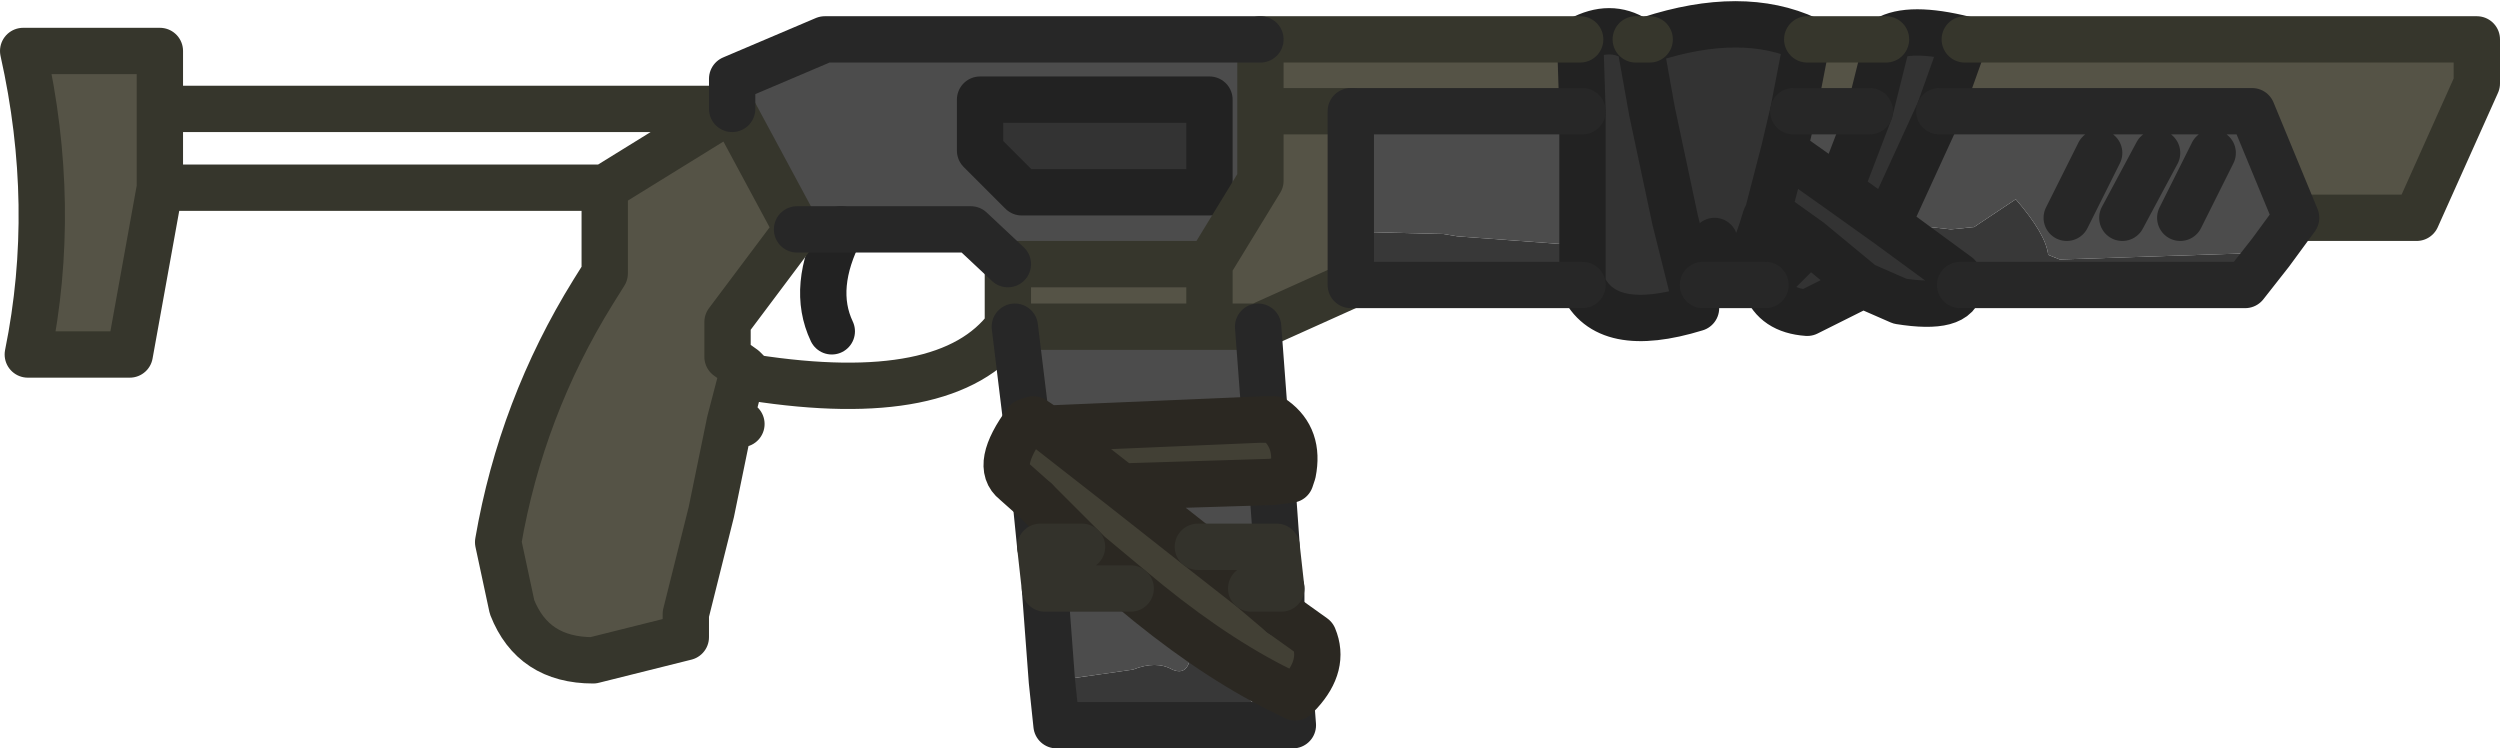 <?xml version="1.0" encoding="UTF-8" standalone="no"?>
<svg xmlns:ffdec="https://www.free-decompiler.com/flash" xmlns:xlink="http://www.w3.org/1999/xlink" ffdec:objectType="shape" height="16.15px" width="53.95px" xmlns="http://www.w3.org/2000/svg">
  <g transform="matrix(1.0, 0.0, 0.0, 1.0, 16.95, 2.35)">
    <path d="M19.65 4.2 L19.2 2.4 18.7 0.05 18.45 -1.35 18.45 -1.4 18.45 -1.35 18.7 0.05 19.2 2.4 19.65 4.2 19.65 4.3 Q17.7 4.9 17.2 3.8 L17.2 2.95 17.2 0.05 17.15 -1.5 Q17.8 -1.85 18.35 -1.5 L18.45 -1.4 18.65 -1.5 Q20.65 -2.15 22.05 -1.5 L21.75 0.05 21.55 0.9 21.2 2.25 21.55 0.9 22.75 1.75 23.4 0.05 23.75 -1.35 23.75 -1.5 Q24.25 -1.8 25.45 -1.5 L25.4 -1.35 24.9 0.05 23.8 2.45 23.8 2.5 22.75 1.75 23.8 2.5 25.3 3.6 25.35 3.8 Q25.3 4.35 24.05 4.15 L23.25 3.8 22.05 4.4 Q21.35 4.35 21.15 3.8 L22.1 2.85 21.4 2.35 21.2 2.25 21.15 2.35 Q20.5 4.55 20.05 2.85 L19.8 3.8 19.65 4.2 M4.2 -0.2 L9.15 -0.2 9.15 1.8 5.1 1.8 4.2 0.9 4.2 -0.2 M23.25 3.8 L22.1 2.85 23.25 3.8" fill="#333333" fill-rule="evenodd" stroke="none"/>
    <path d="M21.75 0.05 L22.05 -1.5 23.75 -1.5 23.75 -1.35 23.4 0.05 21.75 0.05 M18.65 -1.5 L18.45 -1.4 18.35 -1.5 18.65 -1.5 M17.15 -1.5 L17.2 0.05 12.2 0.05 10.25 0.05 12.2 0.05 12.2 2.65 12.2 3.8 10.2 4.7 9.15 4.7 4.95 4.7 4.8 4.7 4.8 3.35 9.15 3.35 10.25 1.55 10.25 0.05 10.25 -1.5 17.15 -1.5 M-1.15 0.0 L0.25 2.6 -1.25 4.6 -1.25 5.35 -0.9 5.6 -1.2 6.75 -1.6 8.7 -2.15 10.9 -2.15 11.4 -4.15 11.9 Q-5.45 11.9 -5.9 10.75 L-6.2 9.35 Q-5.7 6.45 -4.15 3.95 L-3.9 3.55 -3.9 1.7 -1.15 0.0 M24.9 0.05 L25.4 -1.35 25.45 -1.5 36.5 -1.5 36.5 -0.55 35.2 2.35 32.6 2.35 31.65 0.05 24.9 0.05 M9.15 3.35 L9.15 4.7 9.15 3.35 M-13.5 0.0 L-13.5 1.7 -14.15 5.3 -16.35 5.3 Q-15.7 2.1 -16.45 -1.25 L-13.5 -1.25 -13.5 0.0" fill="#555346" fill-rule="evenodd" stroke="none"/>
    <path d="M21.15 2.35 L21.2 2.25 21.4 2.35 21.15 2.35 M21.55 0.9 L21.75 0.05 23.4 0.05 22.75 1.75 21.55 0.9 M17.2 0.05 L17.2 2.95 14.5 2.75 14.2 2.7 12.2 2.65 12.2 0.05 17.2 0.05 M10.25 -1.5 L10.25 0.05 10.25 1.55 9.15 3.35 4.8 3.35 4.0 2.6 1.2 2.6 0.25 2.6 -1.15 0.0 -1.15 -0.65 0.85 -1.5 10.25 -1.5 M4.2 -0.2 L4.2 0.9 5.1 1.8 9.15 1.8 9.15 -0.2 4.2 -0.2 M24.9 0.05 L31.65 0.05 32.6 2.35 32.05 3.1 27.5 3.25 27.25 3.15 Q27.2 2.7 26.55 1.95 L25.65 2.55 25.15 2.6 23.8 2.45 24.9 0.05 M28.35 0.95 L27.65 2.35 28.35 0.95 M29.6 0.95 L28.85 2.35 29.6 0.95 M30.8 0.95 L30.1 2.35 30.8 0.95 M10.2 4.7 L10.35 6.7 5.65 6.9 5.35 6.7 5.2 6.75 4.95 4.7 9.15 4.7 10.2 4.7 M10.5 8.05 L10.6 9.45 8.9 9.45 7.25 8.15 10.5 8.05 M10.7 10.35 L10.7 10.9 10.05 10.35 10.7 10.35 M10.9 12.65 L10.95 13.3 10.25 13.3 Q10.4 13.15 9.6 12.2 8.8 11.25 8.75 11.75 8.7 12.25 8.35 12.1 8.0 11.9 7.5 12.1 L5.75 12.35 5.6 10.35 7.45 10.35 Q9.05 11.7 10.5 12.45 L10.9 12.65 M5.5 9.45 L5.4 8.45 6.4 9.45 5.5 9.45" fill="#4c4c4c" fill-rule="evenodd" stroke="none"/>
    <path d="M19.8 3.8 L20.05 2.85 Q20.5 4.55 21.15 2.35 L21.4 2.35 22.1 2.85 21.15 3.8 19.8 3.8 M17.2 2.95 L17.2 3.8 12.2 3.8 12.2 2.65 14.2 2.7 14.5 2.75 17.2 2.95 M23.8 2.5 L23.8 2.45 25.15 2.6 25.65 2.55 26.55 1.95 Q27.2 2.7 27.25 3.15 L27.5 3.25 32.05 3.1 31.5 3.8 25.35 3.8 25.3 3.6 23.8 2.5 M10.25 13.3 L5.85 13.3 5.75 12.35 7.5 12.1 Q8.0 11.9 8.35 12.1 8.7 12.25 8.75 11.75 8.8 11.25 9.6 12.2 10.4 13.15 10.25 13.3" fill="#383838" fill-rule="evenodd" stroke="none"/>
    <path d="M10.35 6.7 L10.55 6.7 Q11.1 7.1 10.95 7.85 L10.9 8.0 10.5 8.05 7.25 8.15 5.65 6.9 7.25 8.15 8.9 9.45 10.05 10.35 10.7 10.9 11.4 11.4 Q11.65 12.0 11.1 12.6 L11.0 12.7 10.9 12.65 10.5 12.45 Q9.05 11.7 7.45 10.35 L6.55 9.6 6.4 9.45 5.4 8.45 4.95 8.05 Q4.5 7.7 5.2 6.75 L5.35 6.7 5.65 6.9 10.35 6.7" fill="#424035" fill-rule="evenodd" stroke="none"/>
    <path d="M10.6 9.45 L10.7 10.35 10.05 10.35 8.9 9.45 10.6 9.45 M5.6 10.35 L5.5 9.45 6.4 9.45 6.55 9.6 7.45 10.35 5.6 10.35" fill="#605e4d" fill-rule="evenodd" stroke="none"/>
    <path d="M18.45 -1.4 L18.45 -1.35 18.7 0.05 19.2 2.4 19.65 4.2 19.8 3.8 20.05 2.85 Q20.5 4.55 21.15 2.35 L21.2 2.25 21.55 0.9 21.75 0.05 22.05 -1.5 Q20.65 -2.15 18.65 -1.5 L18.45 -1.4 18.35 -1.5 Q17.8 -1.85 17.15 -1.5 L17.2 0.05 17.2 2.95 17.2 3.8 Q17.7 4.9 19.65 4.3 L19.65 4.2 M4.2 -0.2 L4.2 0.9 5.1 1.8 9.15 1.8 9.15 -0.2 4.2 -0.2 M25.45 -1.5 L25.4 -1.35 24.9 0.05 23.8 2.45 23.8 2.5 25.3 3.6 25.35 3.8 Q25.3 4.35 24.05 4.15 L23.25 3.8 22.05 4.4 Q21.35 4.35 21.15 3.8 L22.1 2.85 21.4 2.35 21.2 2.25 M25.45 -1.5 Q24.25 -1.8 23.75 -1.5 L23.75 -1.35 23.4 0.05 22.75 1.75 23.8 2.5 M22.75 1.75 L21.55 0.9 M22.1 2.85 L23.25 3.8 M1.2 2.6 Q0.55 3.85 1.0 4.8" fill="none" stroke="#222222" stroke-linecap="round" stroke-linejoin="round" stroke-width="1.0"/>
    <path d="M17.15 -1.5 L10.25 -1.5 10.25 0.05 12.2 0.05 M-1.15 0.0 L0.25 2.6 -1.25 4.6 -1.25 5.35 -0.9 5.6 -1.2 6.75 -0.95 6.8 M4.8 3.35 L9.15 3.35 10.25 1.55 10.25 0.05 M18.35 -1.5 L18.65 -1.5 M23.75 -1.5 L22.05 -1.5 M32.6 2.35 L35.2 2.35 36.5 -0.55 36.5 -1.5 25.45 -1.5 M12.2 3.8 L10.2 4.7 9.15 4.7 4.95 4.7 4.8 4.7 Q3.5 6.45 -0.7 5.8 L-0.9 5.6 M9.15 4.7 L9.15 3.35 M4.8 4.7 L4.8 3.35 M-13.5 0.0 L-13.5 -1.25 -16.45 -1.25 Q-15.7 2.1 -16.35 5.3 L-14.15 5.3 -13.5 1.7 -13.5 0.0 -1.15 0.0 -3.9 1.7 -3.9 3.55 -4.15 3.95 Q-5.7 6.45 -6.2 9.35 L-5.9 10.75 Q-5.45 11.9 -4.15 11.9 L-2.15 11.4 -2.15 10.9 -1.6 8.7 -1.2 6.75 M-3.9 1.7 L-13.5 1.7" fill="none" stroke="#36362c" stroke-linecap="round" stroke-linejoin="round" stroke-width="1.0"/>
    <path d="M12.2 0.05 L17.2 0.05 M10.25 -1.5 L0.85 -1.5 -1.15 -0.65 -1.15 0.0 M0.25 2.6 L1.2 2.6 4.0 2.6 4.8 3.35 M24.9 0.05 L31.65 0.05 32.6 2.35 32.05 3.1 31.5 3.8 25.35 3.8 M21.15 3.8 L19.8 3.8 M28.85 2.35 L29.6 0.95 M27.65 2.35 L28.35 0.95 M21.75 0.05 L23.4 0.05 M30.1 2.35 L30.8 0.95 M12.2 2.65 L12.2 0.05 M12.2 3.8 L12.2 2.65 M10.2 4.7 L10.35 6.7 M10.5 8.05 L10.6 9.45 M10.7 10.35 L10.7 10.9 M10.9 12.65 L10.95 13.3 10.25 13.3 5.85 13.3 5.75 12.35 5.6 10.35 M5.5 9.45 L5.4 8.45 M5.2 6.75 L4.95 4.7 M17.2 3.8 L12.2 3.8" fill="none" stroke="#272727" stroke-linecap="round" stroke-linejoin="round" stroke-width="1.0"/>
    <path d="M10.35 6.7 L10.55 6.7 Q11.1 7.1 10.95 7.85 L10.9 8.0 10.5 8.05 7.25 8.15 8.9 9.45 10.05 10.35 10.7 10.9 11.4 11.4 Q11.65 12.0 11.1 12.6 L11.0 12.7 10.9 12.65 10.5 12.45 Q9.05 11.7 7.45 10.35 L6.55 9.6 6.4 9.45 5.4 8.45 4.95 8.05 Q4.5 7.7 5.2 6.75 L5.35 6.7 5.65 6.9 10.35 6.7 M5.65 6.9 L7.25 8.15" fill="none" stroke="#2b2822" stroke-linecap="round" stroke-linejoin="round" stroke-width="1.0"/>
    <path d="M10.6 9.45 L10.7 10.35 10.05 10.35 M5.6 10.35 L5.5 9.45 6.4 9.45 M7.45 10.35 L5.6 10.35 M8.9 9.45 L10.6 9.45" fill="none" stroke="#33322b" stroke-linecap="round" stroke-linejoin="round" stroke-width="1.0"/>
  </g>
</svg>
